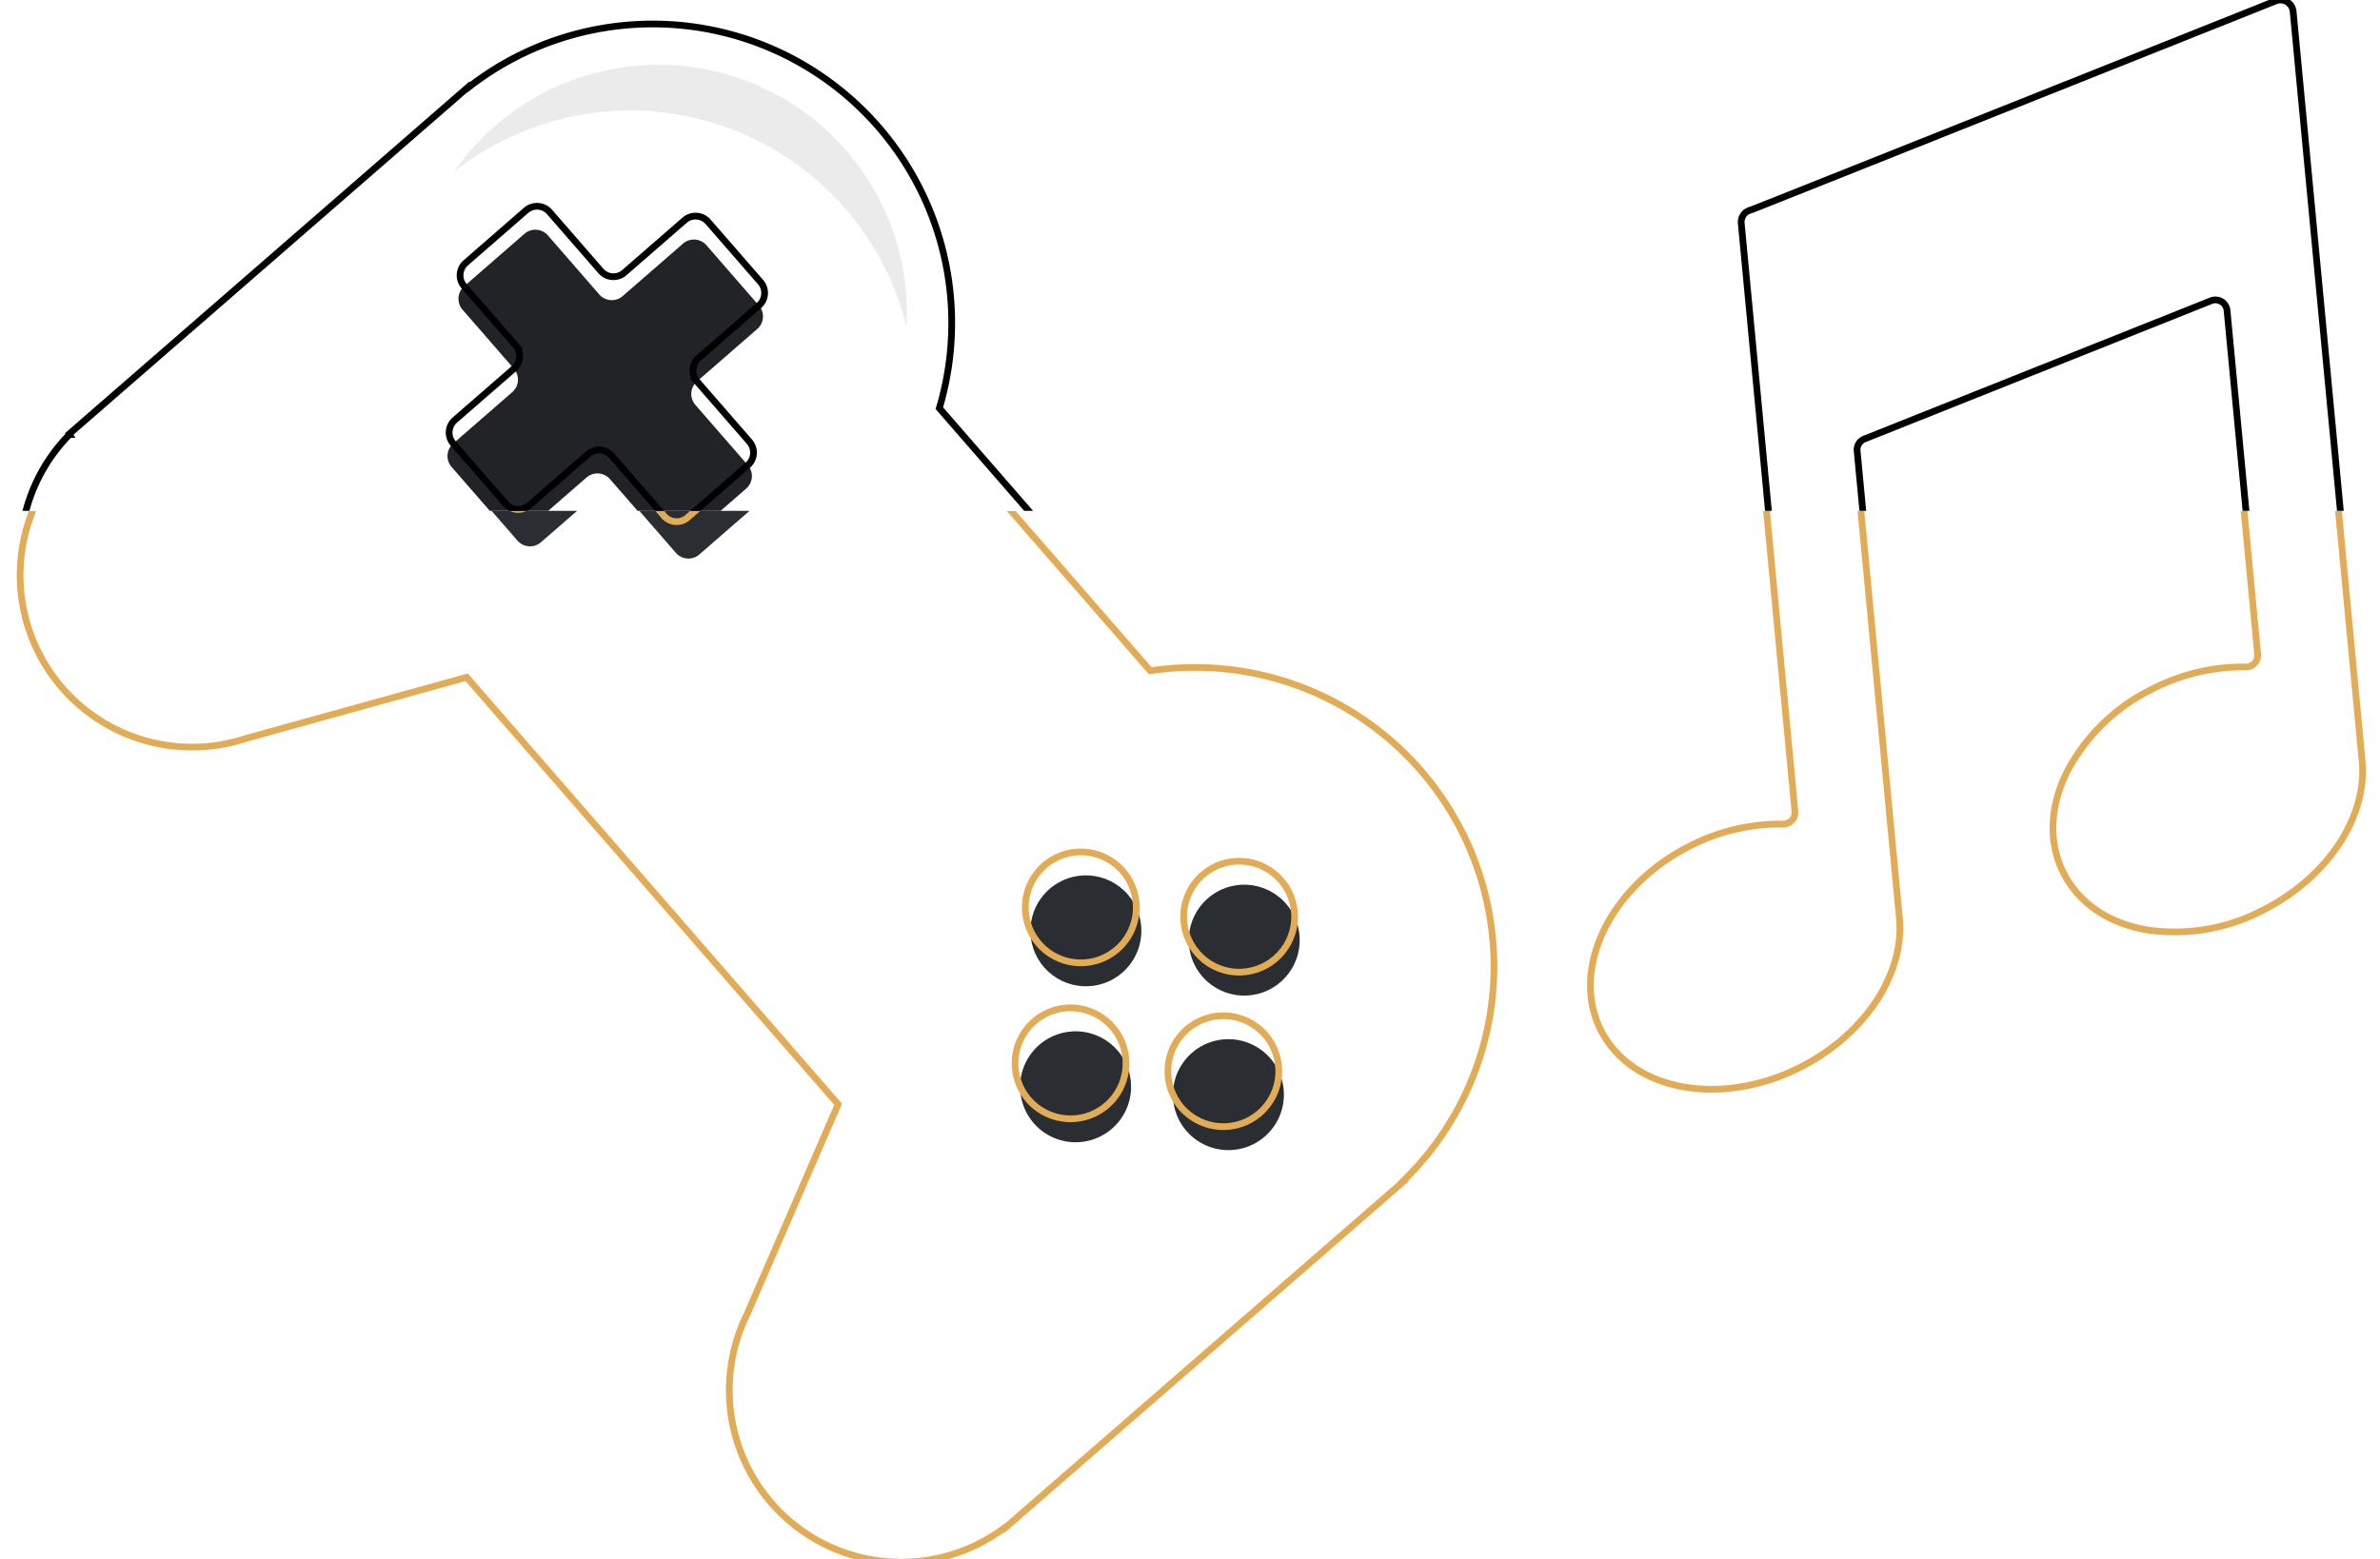 <svg xmlns="http://www.w3.org/2000/svg" xmlns:xlink="http://www.w3.org/1999/xlink" width="354" height="232" viewBox="0 0 354 232">
  <defs>
    <clipPath id="clip-path">
      <rect id="Rectangle_767" data-name="Rectangle 767" width="354" height="156" transform="translate(146 1213)" fill="#23262a"/>
    </clipPath>
    <filter id="Path_5966" x="-11.002" y="-7.456" width="247.227" height="253.886" filterUnits="userSpaceOnUse">
      <feOffset dy="3" input="SourceAlpha"/>
      <feGaussianBlur stdDeviation="4.5" result="blur"/>
      <feFlood flood-color="#e2ac57" flood-opacity="0.6"/>
      <feComposite operator="in" in2="blur"/>
      <feComposite in="SourceGraphic"/>
    </filter>
    <filter id="Path_5981" x="226.994" y="-6.515" width="133.923" height="178.073" filterUnits="userSpaceOnUse">
      <feOffset dy="3" input="SourceAlpha"/>
      <feGaussianBlur stdDeviation="3" result="blur-2"/>
      <feFlood flood-color="#e2ac57" flood-opacity="0.6"/>
      <feComposite operator="in" in2="blur-2"/>
      <feComposite in="SourceGraphic"/>
    </filter>
    <clipPath id="clip-path-2">
      <rect id="Rectangle_766" data-name="Rectangle 766" width="353" height="76" transform="translate(147 1137)" fill="#23262a"/>
    </clipPath>
  </defs>
  <g id="Symbol_42_2" data-name="Symbol 42 – 2" transform="translate(-146 -1137)">
    <g id="Mask_Group_104" data-name="Mask Group 104" clip-path="url(#clip-path)">
      <g id="Group_5750" data-name="Group 5750" transform="translate(-29.745 669.383)">
        <g id="Group_5747" data-name="Group 5747">
          <g transform="matrix(1, 0, 0, 1, 175.75, 467.62)" filter="url(#Path_5966)">
            <path id="Path_5966-2" data-name="Path 5966" d="M384.4,640.375a44.484,44.484,0,0,0-37.567-75.962l-31.372-36.069a44.485,44.485,0,0,0-70.021-47.734l-.034-.066L186.043,532.18l.044.077a25.575,25.575,0,0,0,26.318,42.2l32.748-9.075,55.259,63.532-13.526,31.174A25.575,25.575,0,0,0,325.028,692l.07.054,59.367-51.636Z" transform="translate(-175.75 -467.62)" fill="none" stroke="#e2ac57" stroke-width="1"/>
          </g>
          <path id="Path_5968" data-name="Path 5968" d="M286.974,536.816l-7.8-8.963a2.474,2.474,0,0,1,.243-3.492l8.963-7.8a2.474,2.474,0,0,0,.244-3.491l-7.8-8.964a2.475,2.475,0,0,0-3.491-.243l-8.964,7.8a2.476,2.476,0,0,1-3.492-.243l-7.634-8.777a2.476,2.476,0,0,0-3.492-.243l-8.963,7.8a2.475,2.475,0,0,0-.243,3.492l7.634,8.777a2.476,2.476,0,0,1-.243,3.492l-8.777,7.634a2.474,2.474,0,0,0-.244,3.491l7.8,8.964a2.476,2.476,0,0,0,3.492.243l8.776-7.634a2.476,2.476,0,0,1,3.492.243l7.8,8.964a2.475,2.475,0,0,0,3.491.243l8.964-7.8A2.476,2.476,0,0,0,286.974,536.816Z" transform="translate(2 2)" fill="#2a2d32"/>
          <g id="Group_5745" data-name="Group 5745">
            <circle id="Ellipse_7" data-name="Ellipse 7" cx="8.251" cy="8.251" r="8.251" transform="translate(350.255 602.516) rotate(-19.78)" fill="#2a2d32"/>
            <circle id="Ellipse_8" data-name="Ellipse 8" cx="8.252" cy="8.252" r="8.252" transform="translate(325.614 605.366) rotate(-41.391)" fill="#2a2d32"/>
            <path id="Path_5969" data-name="Path 5969" d="M362.873,636.7a8.251,8.251,0,1,1,.811-11.641A8.251,8.251,0,0,1,362.873,636.7Z" transform="translate(1)" fill="#2a2d32"/>
            <path id="Path_5970" data-name="Path 5970" d="M340.144,635.531a8.251,8.251,0,1,1,.811-11.641A8.251,8.251,0,0,1,340.144,635.531Z" transform="translate(1)" fill="#2a2d32"/>
          </g>
          <path id="Path_5971" data-name="Path 5971" d="M287.217,533.33l-7.8-8.964a2.475,2.475,0,0,1,.244-3.492l8.963-7.8a2.475,2.475,0,0,0,.243-3.492l-7.8-8.963a2.475,2.475,0,0,0-3.492-.243l-8.963,7.8a2.476,2.476,0,0,1-3.492-.243l-7.634-8.777a2.476,2.476,0,0,0-3.492-.243l-8.963,7.8a2.475,2.475,0,0,0-.244,3.492l7.634,8.777a2.474,2.474,0,0,1-.243,3.491l-8.777,7.634a2.476,2.476,0,0,0-.243,3.492l7.8,8.964a2.475,2.475,0,0,0,3.491.243l8.777-7.634a2.476,2.476,0,0,1,3.492.243l7.8,8.964a2.476,2.476,0,0,0,3.492.243l8.964-7.8A2.476,2.476,0,0,0,287.217,533.33Z" fill="none" stroke="#e2ac57" stroke-width="1"/>
          <g id="Group_5746" data-name="Group 5746">
            <circle id="Ellipse_9" data-name="Ellipse 9" cx="8.251" cy="8.251" r="8.251" transform="matrix(0.069, -0.998, 0.998, 0.069, 351.25, 611.66)" fill="none" stroke="#e2ac57" stroke-width="1"/>
            <path id="Path_5972" data-name="Path 5972" d="M341.918,608.841a8.251,8.251,0,1,1,.811-11.642A8.252,8.252,0,0,1,341.918,608.841Z" fill="none" stroke="#e2ac57" stroke-width="1"/>
            <circle id="Ellipse_10" data-name="Ellipse 10" cx="8.252" cy="8.252" r="8.252" transform="translate(346.055 626.251) rotate(-41.391)" fill="none" stroke="#e2ac57" stroke-width="1"/>
            <path id="Path_5973" data-name="Path 5973" d="M340.387,632.045A8.251,8.251,0,1,1,341.2,620.4,8.251,8.251,0,0,1,340.387,632.045Z" fill="none" stroke="#e2ac57" stroke-width="1"/>
          </g>
          <path id="Path_5974" data-name="Path 5974" d="M301.429,498.618a42.158,42.158,0,0,1,9.161,17.612,36.968,36.968,0,0,0-67.268-23.107A42.333,42.333,0,0,1,301.429,498.618Z" opacity="0.08"/>
        </g>
      </g>
      <g transform="matrix(1, 0, 0, 1, 146, 1137)" filter="url(#Path_5981)">
        <path id="Path_5981-2" data-name="Path 5981" d="M893.7,348.394a1.907,1.907,0,0,0-1.7-.137s-76.106,30.359-77.894,31.044a3.167,3.167,0,0,0-.879.382,1.89,1.89,0,0,0-.717,1.666l7.989,84.485a1.738,1.738,0,0,1-1.793,1.89,29.566,29.566,0,0,0-14.134,3.416c-11.784,6.116-17.553,18.405-12.859,27.394,2.324,4.449,6.779,7.411,12.547,8.342a25,25,0,0,0,6.321.185,30.252,30.252,0,0,0,11.018-3.316c9.217-4.784,15.013-13.443,14.471-21.59,0-.061,0-.123-.009-.184L829.747,415.2a1.733,1.733,0,0,1,1.086-1.772l51.559-20.567a1.738,1.738,0,0,1,2.376,1.444l4.554,48.154a1.739,1.739,0,0,1-1.793,1.89,29.565,29.565,0,0,0-14.134,3.416,28.214,28.214,0,0,0-12.518,12.364c-2.543,5.243-2.664,10.581-.34,15.03s6.779,7.412,12.547,8.342a28.32,28.32,0,0,0,17.339-3.131c9.336-4.845,15.134-13.61,14.454-21.834,0-.031,0-.062-.007-.092L894.6,349.832A1.893,1.893,0,0,0,893.7,348.394Z" transform="translate(-553.52 -348.12)" fill="none" stroke="#e2ac57" stroke-width="1"/>
      </g>
    </g>
    <g id="Group_103" data-name="Group 103" clip-path="url(#clip-path-2)">
      <g id="Group_5751" data-name="Group 5751" transform="translate(-29.745 669.383)">
        <g id="Group_5747-2" data-name="Group 5747">
          <path id="Path_5966-3" data-name="Path 5966" d="M384.4,640.375a44.484,44.484,0,0,0-37.567-75.962l-31.372-36.069a44.485,44.485,0,0,0-70.021-47.734l-.034-.066L186.043,532.18l.044.077a25.575,25.575,0,0,0,26.318,42.2l32.748-9.075,55.259,63.532-13.526,31.174A25.575,25.575,0,0,0,325.028,692l.07.054,59.367-51.636Z" fill="none" stroke="#000" stroke-width="1"/>
          <path id="Path_5967" data-name="Path 5967" d="M384.313,640.407s-71.006,58.391-99.506,25.629A25.57,25.57,0,0,0,325.028,692l.07.054,59.351-51.622Z" opacity="0.08"/>
          <path id="Path_5968-2" data-name="Path 5968" d="M286.974,536.816l-7.8-8.963a2.474,2.474,0,0,1,.243-3.492l8.963-7.8a2.474,2.474,0,0,0,.244-3.491l-7.8-8.964a2.475,2.475,0,0,0-3.491-.243l-8.964,7.8a2.476,2.476,0,0,1-3.492-.243l-7.634-8.777a2.476,2.476,0,0,0-3.492-.243l-8.963,7.8a2.475,2.475,0,0,0-.243,3.492l7.634,8.777a2.476,2.476,0,0,1-.243,3.492l-8.777,7.634a2.474,2.474,0,0,0-.244,3.491l7.8,8.964a2.476,2.476,0,0,0,3.492.243l8.776-7.634a2.476,2.476,0,0,1,3.492.243l7.8,8.964a2.475,2.475,0,0,0,3.491.243l8.964-7.8A2.476,2.476,0,0,0,286.974,536.816Z" fill="#212327"/>
          <g id="Group_5745-2" data-name="Group 5745">
            <circle id="Ellipse_7-2" data-name="Ellipse 7" cx="8.251" cy="8.251" r="8.251" transform="translate(349.255 602.516) rotate(-19.78)" fill="#24272b"/>
            <circle id="Ellipse_8-2" data-name="Ellipse 8" cx="8.252" cy="8.252" r="8.252" transform="translate(324.614 605.366) rotate(-41.391)" fill="#24272b"/>
            <path id="Path_5969-2" data-name="Path 5969" d="M362.873,636.7a8.251,8.251,0,1,1,.811-11.641A8.251,8.251,0,0,1,362.873,636.7Z" fill="#24272b"/>
            <path id="Path_5970-2" data-name="Path 5970" d="M340.144,635.531a8.251,8.251,0,1,1,.811-11.641A8.251,8.251,0,0,1,340.144,635.531Z" fill="#24272b"/>
          </g>
          <path id="Path_5971-2" data-name="Path 5971" d="M287.217,533.33l-7.8-8.964a2.475,2.475,0,0,1,.244-3.492l8.963-7.8a2.475,2.475,0,0,0,.243-3.492l-7.8-8.963a2.475,2.475,0,0,0-3.492-.243l-8.963,7.8a2.476,2.476,0,0,1-3.492-.243l-7.634-8.777a2.476,2.476,0,0,0-3.492-.243l-8.963,7.8a2.475,2.475,0,0,0-.244,3.492l7.634,8.777a2.474,2.474,0,0,1-.243,3.491l-8.777,7.634a2.476,2.476,0,0,0-.243,3.492l7.8,8.964a2.475,2.475,0,0,0,3.491.243l8.777-7.634a2.476,2.476,0,0,1,3.492.243l7.8,8.964a2.476,2.476,0,0,0,3.492.243l8.964-7.8A2.476,2.476,0,0,0,287.217,533.33Z" fill="none" stroke="#000" stroke-width="1"/>
          <g id="Group_5746-2" data-name="Group 5746">
            <circle id="Ellipse_9-2" data-name="Ellipse 9" cx="8.251" cy="8.251" r="8.251" transform="matrix(0.069, -0.998, 0.998, 0.069, 351.25, 611.66)" fill="none" stroke="#e2ac57" stroke-width="1"/>
            <path id="Path_5972-2" data-name="Path 5972" d="M341.918,608.841a8.251,8.251,0,1,1,.811-11.642A8.252,8.252,0,0,1,341.918,608.841Z" fill="none" stroke="#e2ac57" stroke-width="1"/>
            <circle id="Ellipse_10-2" data-name="Ellipse 10" cx="8.252" cy="8.252" r="8.252" transform="translate(346.055 626.251) rotate(-41.391)" fill="none" stroke="#e2ac57" stroke-width="1"/>
            <path id="Path_5973-2" data-name="Path 5973" d="M340.387,632.045A8.251,8.251,0,1,1,341.2,620.4,8.251,8.251,0,0,1,340.387,632.045Z" fill="none" stroke="#e2ac57" stroke-width="1"/>
          </g>
          <path id="Path_5974-2" data-name="Path 5974" d="M301.429,498.618a42.158,42.158,0,0,1,9.161,17.612,36.968,36.968,0,0,0-67.268-23.107A42.333,42.333,0,0,1,301.429,498.618Z" opacity="0.08"/>
          <path id="Path_5975" data-name="Path 5975" d="M179.327,544.763h0A25.577,25.577,0,0,0,212.4,574.455l31.768-8.8S206,575.425,179.327,544.763Z" opacity="0.08"/>
          <path id="Path_5976" data-name="Path 5976" d="M305.509,617.291l-23.943-27.656-23.943-27.656L245.09,565.4l27.739,31.8,27.5,32.006Z" opacity="0.08"/>
        </g>
      </g>
      <path id="Path_5983" data-name="Path 5983" d="M893.7,348.394a1.907,1.907,0,0,0-1.7-.137s-76.106,30.359-77.894,31.044a3.167,3.167,0,0,0-.879.382,1.89,1.89,0,0,0-.717,1.666l7.989,84.485a1.738,1.738,0,0,1-1.793,1.89,29.566,29.566,0,0,0-14.134,3.416c-11.784,6.116-17.553,18.405-12.859,27.394,2.324,4.449,6.779,7.411,12.547,8.342a25,25,0,0,0,6.321.185,30.252,30.252,0,0,0,11.018-3.316c9.217-4.784,15.013-13.443,14.471-21.59,0-.061,0-.123-.009-.184L829.747,415.2a1.733,1.733,0,0,1,1.086-1.772l51.559-20.567a1.738,1.738,0,0,1,2.376,1.444l4.554,48.154a1.739,1.739,0,0,1-1.793,1.89,29.565,29.565,0,0,0-14.134,3.416,28.214,28.214,0,0,0-12.518,12.364c-2.543,5.243-2.664,10.581-.34,15.03s6.779,7.412,12.547,8.342a28.32,28.32,0,0,0,17.339-3.131c9.336-4.845,15.134-13.61,14.454-21.834,0-.031,0-.062-.007-.092L894.6,349.832A1.893,1.893,0,0,0,893.7,348.394Z" transform="translate(-407.518 788.881)" fill="none" stroke="#000" stroke-width="1"/>
    </g>
  </g>
</svg>
